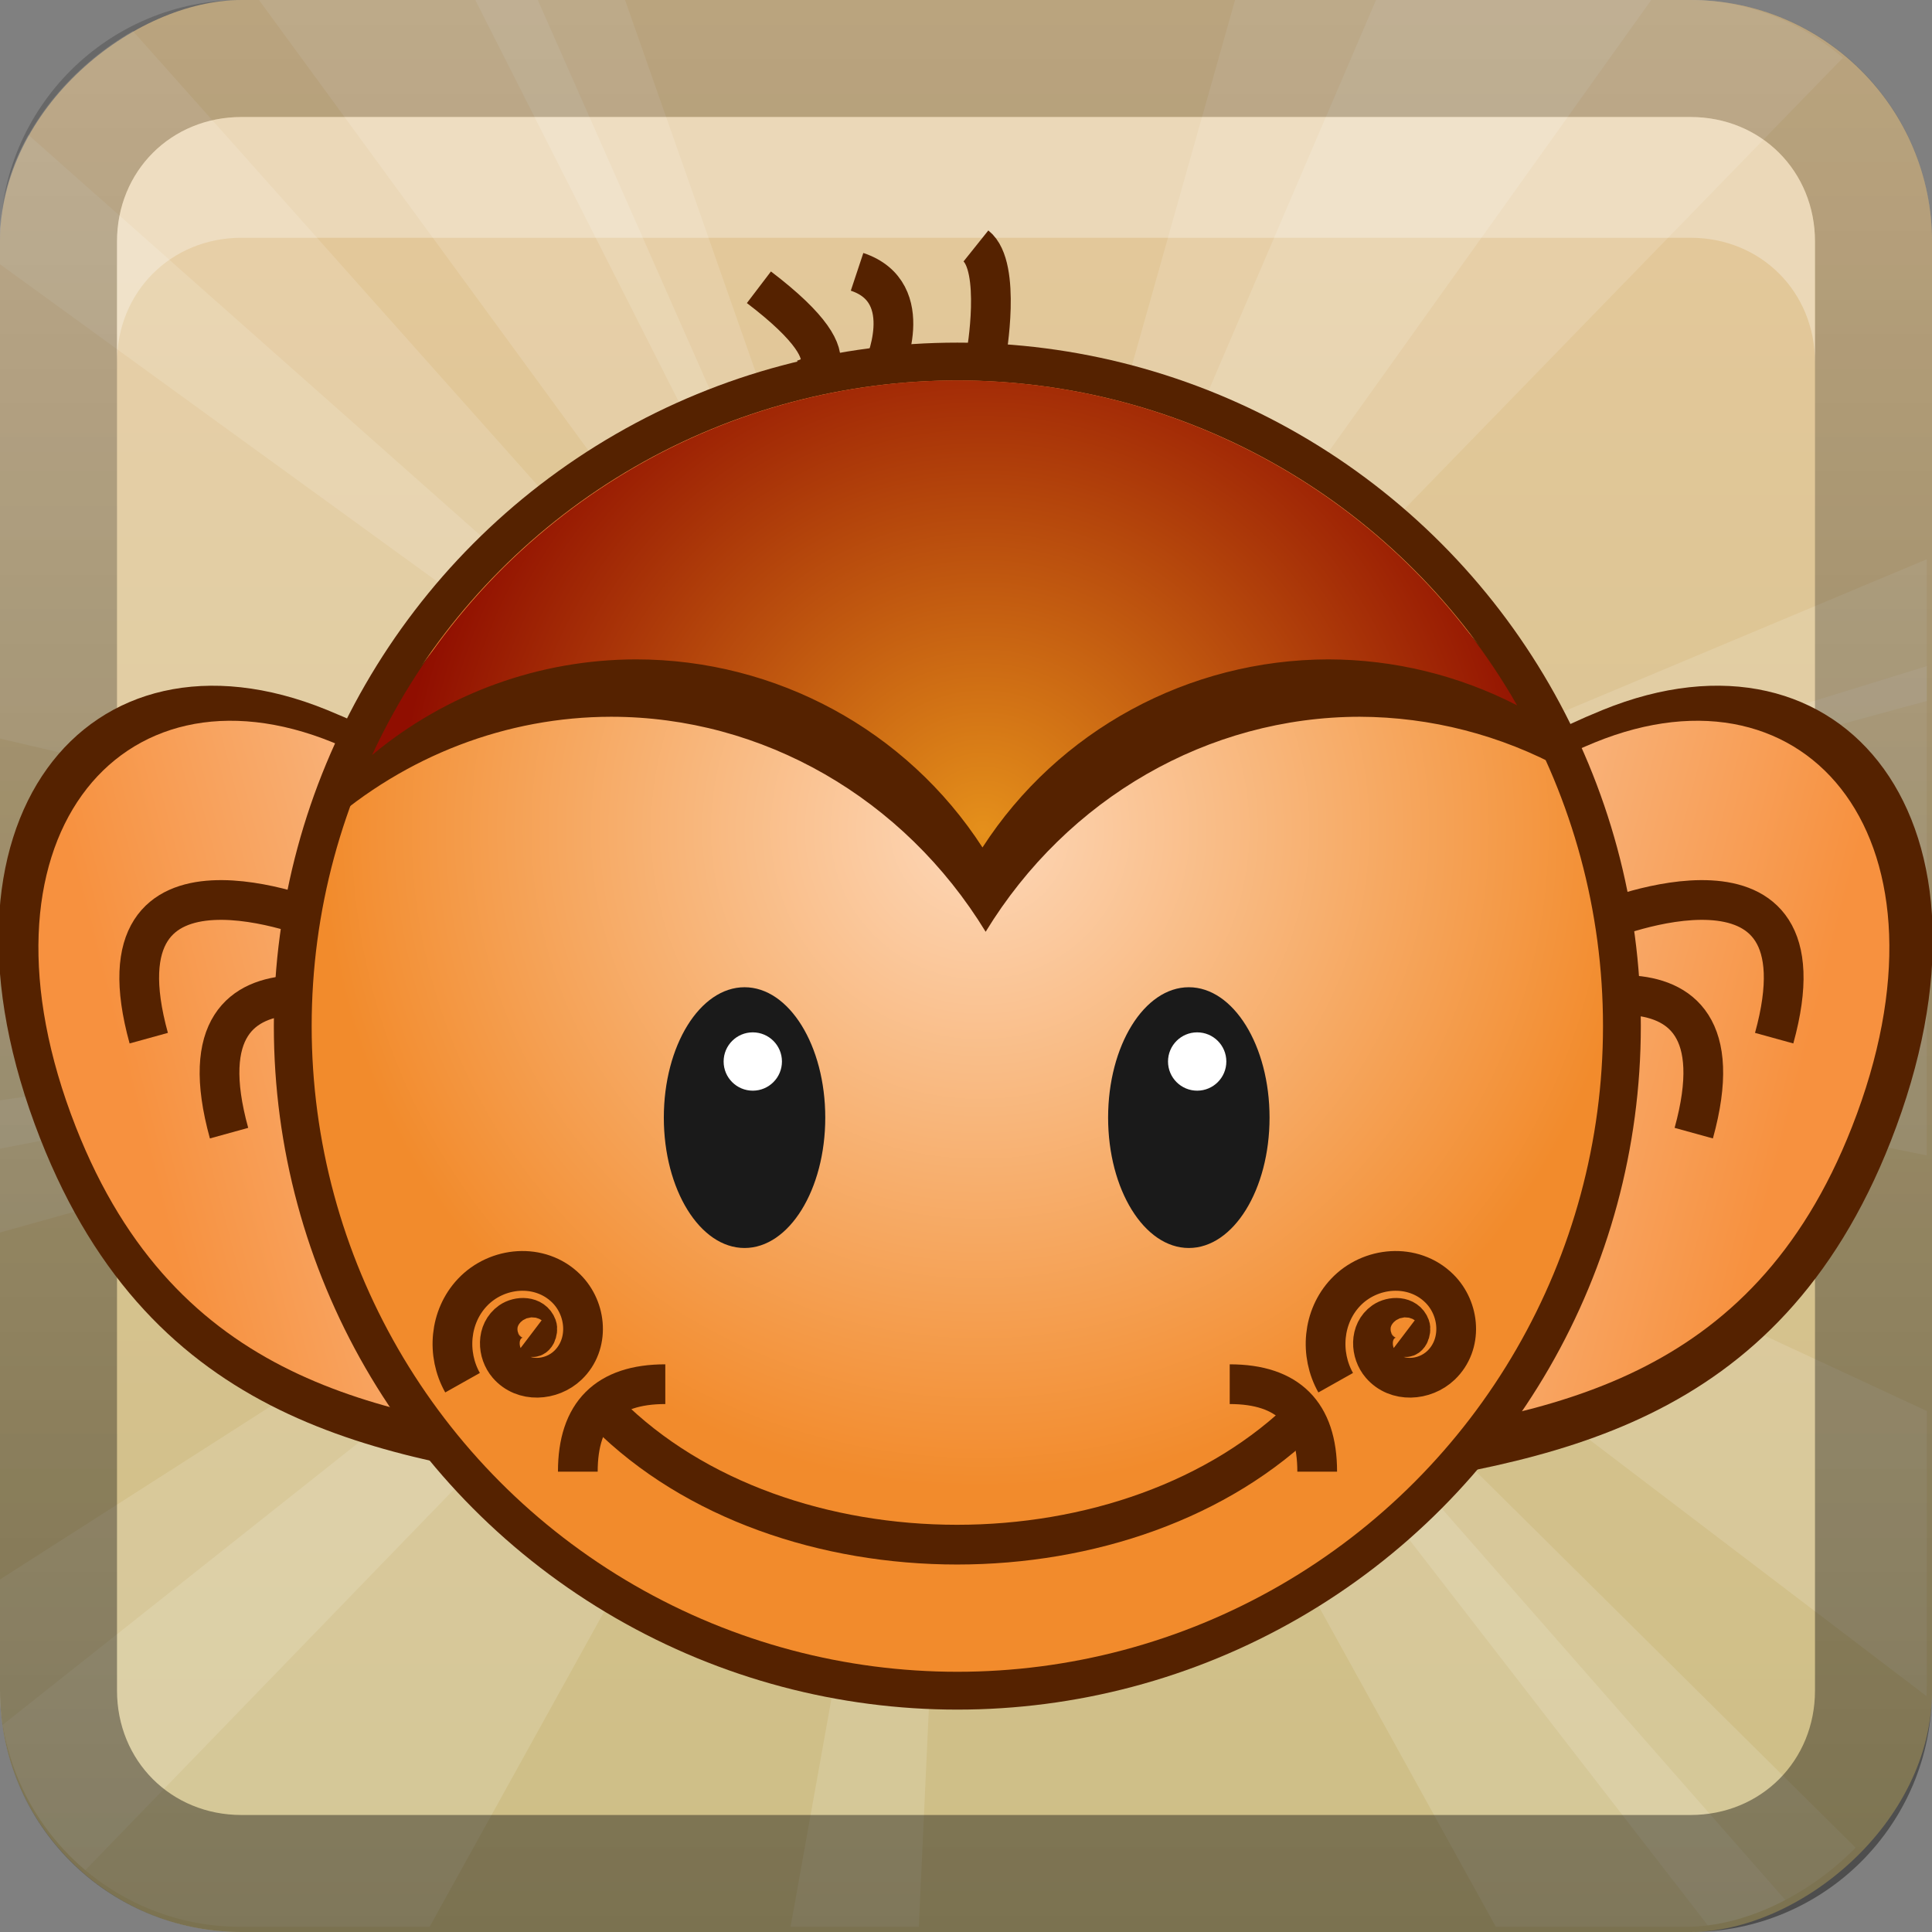 <?xml version="1.0" encoding="UTF-8"?>
<!-- Created with Inkscape (http://www.inkscape.org/) -->
<svg id="svg2" width="16" height="16" version="1.1" xmlns="http://www.w3.org/2000/svg" xmlns:cc="http://creativecommons.org/ns#" xmlns:dc="http://purl.org/dc/elements/1.1/" xmlns:rdf="http://www.w3.org/1999/02/22-rdf-syntax-ns#" xmlns:xlink="http://www.w3.org/1999/xlink">
 <rect width="100%" height="100%" fill="#808080" stroke="none"/>
 <defs id="defs4">
  <linearGradient id="linearGradient3204" x1="1" x2="15" y1="9" y2="9" gradientTransform="translate(-17,-2)" gradientUnits="userSpaceOnUse">
   <stop id="stop4417" stop-color="#cdbe86" offset="0"/>
   <stop id="stop4419" stop-color="#e3c89a" offset="1"/>
  </linearGradient>
  <linearGradient id="linearGradient3629" x2="29.017" y1="8" y2="8" gradientTransform="matrix(0,-1,1,0,0,16)" gradientUnits="userSpaceOnUse">
   <stop id="stop3330" offset="0"/>
   <stop id="stop3333" stop-opacity="0" offset="1"/>
  </linearGradient>
  <clipPath id="clipPath3958">
   <rect id="rect3960" transform="rotate(-90)" x="-90" y="6" width="84" height="84" rx="10.5" ry="10.5" fill="url(#linearGradient3962)"/>
  </clipPath>
  <linearGradient id="linearGradient3962" x1="1" x2="15" y1="9" y2="9" gradientTransform="matrix(5.25 0 0 5.25 -95.25 -4.5)" gradientUnits="userSpaceOnUse">
   <stop id="stop3189-4" stop-color="#853e94" offset="0"/>
   <stop id="stop3191-0" stop-color="#b77ec6" offset="1"/>
  </linearGradient>
  <linearGradient id="linearGradient4352" x1="-.169" x2="11.589" y1="35.171" y2="32.117" gradientTransform="matrix(-.276 0 0 .276 .055 -2.066)" gradientUnits="userSpaceOnUse" xlink:href="#linearGradient4334"/>
  <linearGradient id="linearGradient4334">
   <stop id="stop4336" stop-color="#f7913f" offset="0"/>
   <stop id="stop4338" stop-color="#f9b884" offset="1"/>
  </linearGradient>
  <linearGradient id="linearGradient4340" x1="-.169" x2="11.589" y1="35.171" y2="32.117" gradientTransform="matrix(.276 0 0 .276 -15.999 -2.066)" gradientUnits="userSpaceOnUse" xlink:href="#linearGradient4334"/>
  <radialGradient id="radialGradient4194" cx="50" cy="41" r="22.577" gradientTransform="matrix(.276 0 0 .276 -21.618 -5.415)" gradientUnits="userSpaceOnUse">
   <stop id="stop4190" stop-color="#fdd8b9" offset="0"/>
   <stop id="stop4192" stop-color="#f28b2c" offset="1"/>
  </radialGradient>
  <radialGradient id="radialGradient4198" cx="50" cy="41" r="22.577" gradientTransform="matrix(.245 5.3544e-8 -5.3543e-8 .245 -20.042 -4.123)" gradientUnits="userSpaceOnUse">
   <stop id="stop4202" stop-color="#e5901b" offset="0"/>
   <stop id="stop4204" stop-color="#900e00" offset="1"/>
  </radialGradient>
 </defs>
 <g id="layer1">
  <rect id="rect3196" transform="rotate(-90)" x="-16" width="16" height="16" rx="2" ry="2" fill="url(#linearGradient3204)"/>
  <g id="g3855" transform="matrix(.19 0 0 .19 -1.143 -1.143)" clip-path="url(#clipPath3958)" fill="#fff" opacity=".9">
   <path id="path3819" d="m48 48 24-56h16l-40 56z" opacity=".15"/>
   <path id="path3821" d="m48 48 55.251 25.677-0.482 15.993-54.769-41.67z" opacity=".15"/>
   <path id="path3823" d="m48 48-59.828 11.516-8.969-13.25 68.797 1.734z" opacity=".15"/>
   <path id="path3825" d="m48 48-49.311-35.783 3.536-15.604 45.775 51.387z" opacity=".15"/>
   <path id="path3827" d="m48 48 17.519-62.073 30.436 12.714-47.955 49.359z" opacity=".15"/>
   <path id="path3829" d="m48 48 61.636-19.001 5.854 32.461-67.49-13.46z" opacity=".15"/>
   <path id="path3831" d="m48 48-31.246 56.424-26.723-19.336 57.969-37.089z" opacity=".15"/>
   <path id="path3833" d="m48 48-62.812-14.651 11.304-30.988 51.508 45.639z" opacity=".15"/>
   <path id="path3835" d="m48 48 45.81 45.403-3.692 9.021-42.118-54.425z" opacity=".15"/>
   <path id="path3837" d="m48 48-2.97 64.43-9.168 3.31 12.139-67.74z" opacity=".15"/>
   <path id="path3839" d="m48 48-44.859 46.343-9.065-3.585 53.924-42.758z" opacity=".15"/>
   <path id="path3841" d="m48 48-62.116 17.366-6.016-7.67 68.132-9.696z" opacity=".15"/>
   <path id="path3843" d="m48 48-29.147-57.537 6.349-7.396 22.797 64.933z" opacity=".15"/>
   <path id="path3845" d="m48 48 59.482-24.939 6.921 6.864-66.403 18.074z" opacity=".15"/>
   <path id="path3849" d="m48 48 40.187 45.793-6.896 14.437-33.29-60.231z" opacity=".15"/>
   <path id="path3851" d="m48 48-35.958-49.184 8.152-13.767 27.806 62.951z" opacity=".15"/>
  </g>
  <path id="rect2835" d="m0 14c0 1.108 0.892 2 2 2h12c1.108 0 2-0.892 2-2v-12c0-1.108-0.892-2-2-2h-12c-1.108 0-2 0.892-2 2v12zm0.969 0v-12c0-0.583 0.448-1.031 1.031-1.031h12c0.583 0 1.031 0.448 1.031 1.031v12c0 0.583-0.448 1.031-1.031 1.031h-12c-0.583 0-1.031-0.448-1.031-1.031z" fill="url(#linearGradient3629)" opacity=".4"/>
  <path id="path2843" d="m2 0.969c-0.583 0-1.031 0.448-1.031 1.031v1c0-0.583 0.448-1.031 1.031-1.031h12c0.583 0 1.031 0.448 1.031 1.031v-1c0-0.583-0.448-1.031-1.031-1.031h-12z" fill="#fff" opacity=".3"/>
  <g id="g3589" transform="matrix(.875 0 0 .875 14.958 1.707)">
   <path id="path4362" d="m-9.521 1.648s0.636-0.098-0.391-0.88" fill="none" stroke="#520" stroke-width=".376"/>
   <path id="path4364" d="m-8.738 1.551s0.342-0.734-0.245-0.929" fill="none" stroke="#520" stroke-width=".376"/>
   <path id="path4366" d="m-7.76 1.404s0.147-0.831-0.098-1.027" fill="none" stroke="#520" stroke-width=".376"/>
   <path id="path4346" d="m-4.654 8.849c0 2.253-1.304 3.55 0.187 3.333 2.031-0.295 4.197-0.605 5.268-3.333 1.187-3.023-0.452-5.008-2.728-4.08-1.716 0.7-2.728 1.827-2.728 4.08z" fill="#520"/>
   <path id="path4348-6" d="m-4.434 8.716c0 2.01-1.163 3.167 0.167 2.974 1.812-0.263 3.745-0.539 4.7-2.974 1.059-2.697-0.403-4.468-2.433-3.64-1.531 0.625-2.433 1.63-2.433 3.64z" fill="url(#linearGradient4352)"/>
   <path id="path4342" d="m-11.288 8.826c0 2.241 1.297 3.531-0.186 3.315-2.02-0.294-4.175-0.601-5.24-3.315-1.18-3.007 0.45-4.981 2.713-4.058 1.707 0.696 2.713 1.817 2.713 4.058z" fill="#520"/>
   <path id="path4331" d="m-11.51 8.716c0 2.01 1.163 3.167-0.167 2.974-1.812-0.263-3.745-0.539-4.7-2.974-1.059-2.697 0.403-4.468 2.433-3.64 1.531 0.625 2.433 1.63 2.433 3.64z" fill="url(#linearGradient4340)"/>
   <path id="path4358-7" d="m-2.689 7.667s2.179-0.899 1.625 1.107" fill="none" stroke="#520" stroke-width=".376"/>
   <circle id="circle4327" cx="-8.034" cy="7.761" r="6.469" fill="#520" fill-rule="evenodd"/>
   <path id="path4356" d="m-13.302 7.667s-2.179-0.899-1.625 1.107" fill="none" stroke="#520" stroke-width=".376"/>
   <path id="path4354" d="m-14.062 6.768s-2.179-0.899-1.625 1.107" fill="none" stroke="#520" stroke-width=".376"/>
   <path id="path4360" d="m-1.928 6.768s2.179-0.899 1.625 1.107" fill="none" stroke="#520" stroke-width=".376"/>
   <circle id="path3375" cx="-8.034" cy="7.761" r="6.111" fill="url(#radialGradient4194)" fill-rule="evenodd"/>
   <path id="path4329" d="m-8.024 1.813c-2.572 0.004-4.909 1.586-5.988 4.055 0.757-0.667 1.713-1.034 2.701-1.035 1.434 1.706e-4 2.77 0.767 3.545 2.035 0.774-1.267 2.107-2.033 3.54-2.035 0.672 0.002 1.335 0.172 1.931 0.498-1.176-2.173-3.361-3.515-5.728-3.517z" fill="#520" fill-rule="evenodd"/>
   <path id="circle4196" d="m-8.034 1.649c-2.379 0.003-4.54 1.387-5.539 3.546 0.7-0.584 1.584-0.904 2.498-0.905 1.327 1.491e-4 2.562 0.671 3.279 1.78 0.716-1.108 1.949-1.778 3.274-1.78 0.622 0.001 1.234 0.151 1.786 0.435-1.087-1.901-3.109-3.074-5.298-3.076z" fill="url(#radialGradient4198)" fill-rule="evenodd"/>
   <ellipse id="path4287" cx="-10.048" cy="8.627" rx=".764" ry="1.234" fill="#1a1a1a"/>
   <circle id="path4289" cx="-9.97" cy="8.096" r=".276" fill="#fff"/>
   <ellipse id="ellipse4291" cx="-5.843" cy="8.627" rx=".764" ry="1.234" fill="#1a1a1a"/>
   <circle id="circle4293" cx="-5.764" cy="8.096" r=".276" fill="#fff"/>
   <path id="path4311" d="m-11.35 11.426c1.657 1.657 4.97 1.657 6.626 0" fill-opacity="0" stroke="#520" stroke-width=".376"/>
   <path id="path4315" d="m-10.798 11.15c-0.552 0-0.828 0.276-0.828 0.828" fill-opacity="0" stroke="#520" stroke-width=".376"/>
   <path id="path4317" d="m-5.456 11.15c0.552 0 0.828 0.276 0.828 0.828" fill-opacity="0" stroke="#520" stroke-width=".376"/>
   <path id="path4374" transform="scale(-1,1)" d="m12.082 10.695c-0.054 0.041-0.083-0.053-0.069-0.09 0.037-0.102 0.174-0.1 0.25-0.047 0.135 0.095 0.126 0.293 0.026 0.409-0.147 0.171-0.413 0.153-0.569 0.004-0.207-0.198-0.18-0.534 0.017-0.728 0.248-0.244 0.655-0.207 0.887 0.039 0.216 0.229 0.246 0.582 0.093 0.854" fill="none" stroke="#520" stroke-width=".376"/>
   <path id="path4376" transform="scale(-1,1)" d="m3.818 10.695c-0.054 0.041-0.083-0.053-0.069-0.09 0.037-0.102 0.174-0.1 0.25-0.047 0.135 0.095 0.126 0.293 0.026 0.409-0.147 0.171-0.413 0.153-0.569 0.004-0.207-0.198-0.18-0.534 0.017-0.728 0.248-0.244 0.655-0.207 0.887 0.039 0.216 0.229 0.246 0.582 0.093 0.854" fill="none" stroke="#520" stroke-width=".376"/>
  </g>
 </g>
</svg>
